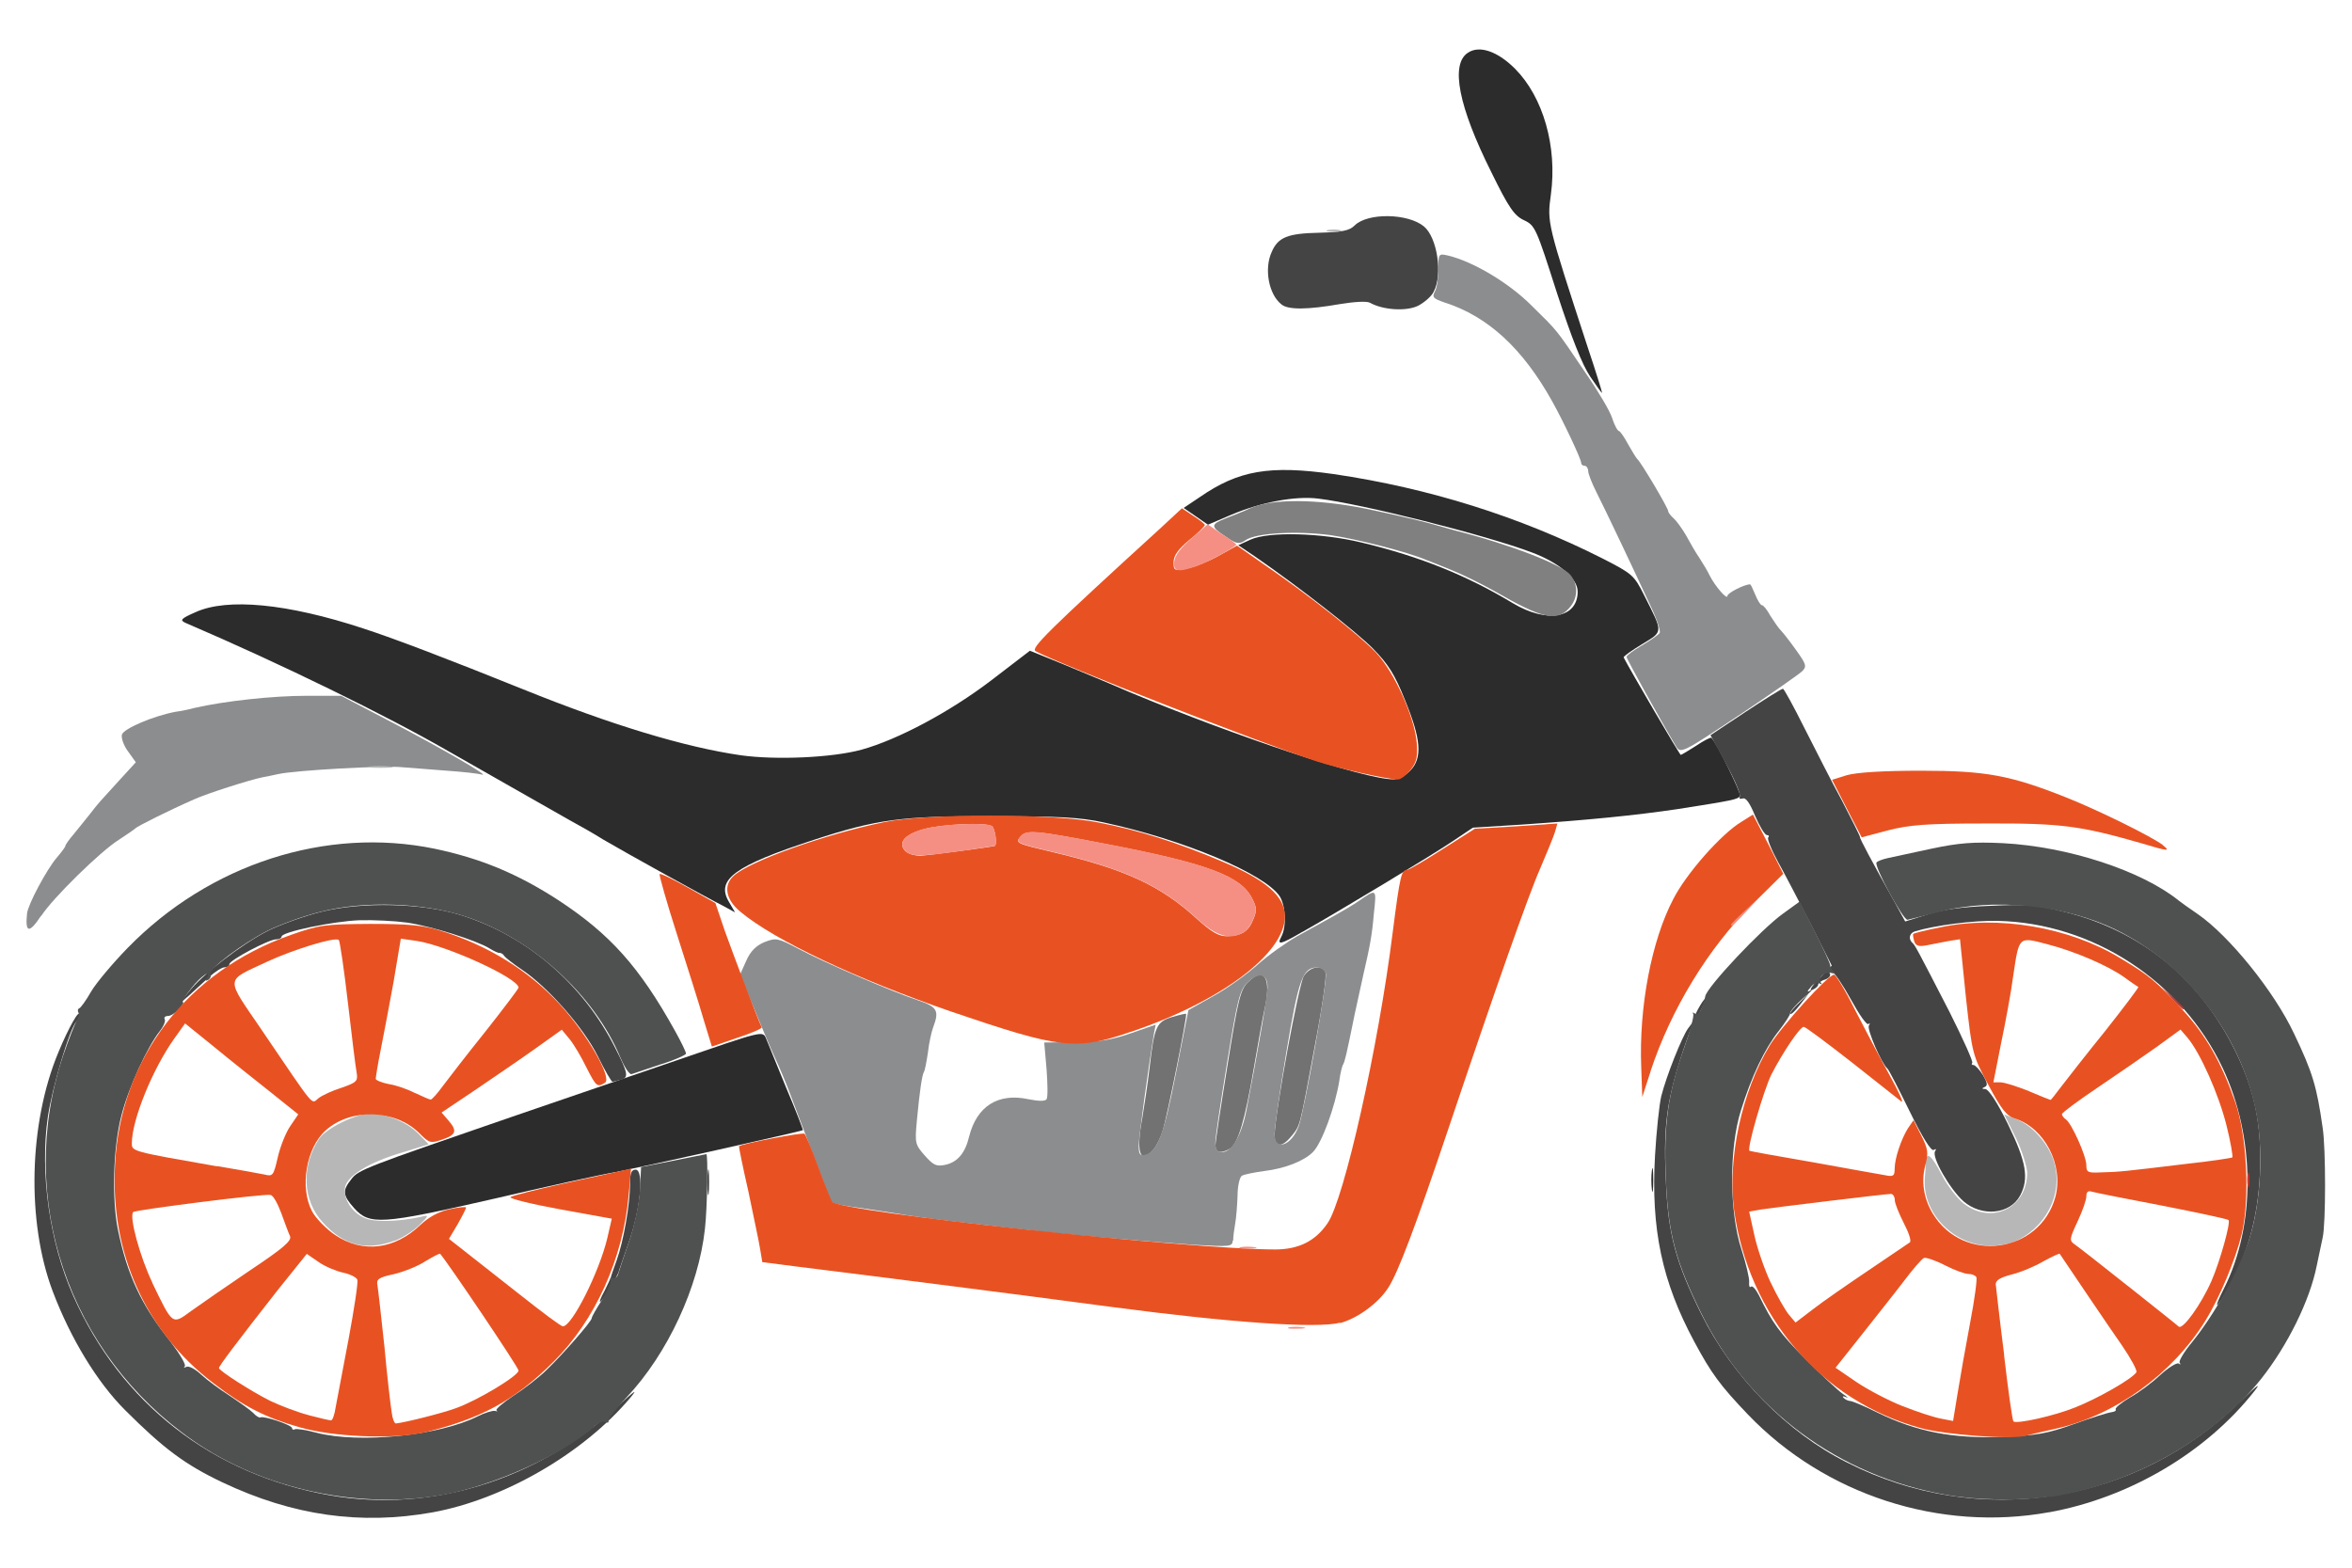 <svg width="36" height="24" viewBox="0 0 36 24" fill="none" xmlns="http://www.w3.org/2000/svg">
<path d="M7.538 18.357C8.36 18.166 9.213 17.978 9.43 17.942C9.845 17.862 12.273 17.318 12.289 17.302C12.294 17.297 12.183 17.003 12.033 16.652C11.889 16.3 11.75 15.959 11.724 15.895C11.675 15.777 11.66 15.784 10.381 16.225C9.666 16.47 8.519 16.864 7.831 17.099C5.586 17.872 5.485 17.909 5.377 18.053C5.238 18.229 5.244 18.298 5.421 18.496C5.655 18.757 5.836 18.747 7.538 18.357Z" fill="#2C2C2C"/>
<path d="M25.305 18.064C25.305 17.904 25.294 17.834 25.284 17.919C25.273 17.999 25.273 18.128 25.284 18.213C25.294 18.293 25.305 18.223 25.305 18.064Z" fill="#2C2C2C"/>
<path d="M19.935 14.267C20.511 13.942 21.941 13.078 22.24 12.875L22.544 12.671L23.307 12.623C24.315 12.553 25.018 12.484 25.668 12.388C26.522 12.254 26.602 12.239 26.633 12.185C26.654 12.148 26.28 11.38 26.195 11.295C26.185 11.284 26.077 11.338 25.96 11.418C25.842 11.493 25.736 11.557 25.726 11.557C25.71 11.557 24.952 10.261 24.852 10.065C24.846 10.049 24.975 9.958 25.135 9.861C25.46 9.663 25.46 9.696 25.166 9.114C25.012 8.805 24.985 8.784 24.527 8.549C23.263 7.91 21.871 7.472 20.415 7.258C19.433 7.119 18.959 7.199 18.363 7.611L18.117 7.776L18.303 7.904L18.489 8.033L18.852 7.878C19.306 7.687 19.829 7.59 20.175 7.633C20.842 7.713 22.751 8.193 23.454 8.46C23.864 8.615 24.148 8.855 24.148 9.058C24.148 9.463 23.679 9.548 23.155 9.234C22.457 8.813 21.737 8.52 20.841 8.306C20.222 8.156 19.417 8.135 19.139 8.262L18.953 8.347L19.214 8.523C19.892 8.992 20.745 9.66 21.011 9.925C21.251 10.171 21.346 10.32 21.506 10.72C21.751 11.318 21.772 11.599 21.591 11.792C21.517 11.872 21.405 11.931 21.326 11.931C20.888 11.931 18.931 11.281 17.294 10.598C17 10.469 16.536 10.278 16.265 10.165L15.764 9.962L15.172 10.416C14.537 10.9 13.743 11.323 13.187 11.477C12.733 11.601 11.875 11.637 11.341 11.563C10.483 11.439 9.357 11.098 8.013 10.555C6.861 10.091 6.051 9.781 5.56 9.621C4.392 9.237 3.479 9.152 2.995 9.371C2.765 9.472 2.749 9.494 2.84 9.536C4.307 10.165 5.905 10.949 6.851 11.493C7.214 11.702 8.248 12.287 8.717 12.555C8.856 12.63 9.091 12.763 9.235 12.854C9.581 13.057 10.841 13.756 11.076 13.872L11.251 13.968L11.155 13.803C10.957 13.467 11.241 13.254 12.452 12.859C13.416 12.544 13.79 12.491 15.187 12.496C16.195 12.496 16.531 12.511 16.894 12.591C18.11 12.852 19.358 13.375 19.588 13.723C19.678 13.867 19.694 14.182 19.614 14.336C19.539 14.475 19.593 14.465 19.933 14.267H19.935Z" fill="#2C2C2C"/>
<path d="M24.521 6.012C24.521 5.996 24.426 5.687 24.302 5.318C23.679 3.409 23.679 3.409 23.738 2.978C23.838 2.242 23.619 1.485 23.189 1.052C22.923 0.786 22.645 0.689 22.469 0.807C22.196 0.982 22.325 1.634 22.827 2.637C23.093 3.181 23.18 3.304 23.328 3.372C23.498 3.452 23.514 3.495 23.828 4.476C24.052 5.164 24.217 5.584 24.341 5.767C24.442 5.916 24.521 6.028 24.521 6.012Z" fill="#2C2C2C"/>
<path d="M31.364 23.152C32.596 22.928 33.769 22.235 34.511 21.291C34.617 21.157 34.543 21.211 34.313 21.435C32.702 23.031 30.287 23.413 28.271 22.389C27.353 21.931 26.515 21.072 26.041 20.118C25.646 19.319 25.528 18.886 25.497 18.048C25.453 17.136 25.528 16.721 25.881 15.744L25.918 15.638L25.838 15.744C25.742 15.878 25.507 16.469 25.427 16.783C25.396 16.917 25.353 17.327 25.332 17.69C25.268 18.815 25.438 19.621 25.935 20.544C26.19 21.018 26.324 21.206 26.757 21.658C27.935 22.885 29.69 23.455 31.364 23.151V23.152Z" fill="#444444"/>
<path d="M6.62 23.153C7.713 22.954 8.929 22.251 9.649 21.397C9.772 21.248 9.713 21.291 9.458 21.526C8.231 22.657 6.599 23.163 5.052 22.892C3.25 22.577 1.848 21.484 1.121 19.837C0.758 19.02 0.609 17.954 0.732 17.101C0.796 16.658 1.067 15.74 1.17 15.64C1.196 15.614 1.219 15.565 1.219 15.539C1.219 15.433 1.053 15.725 0.894 16.109C0.44 17.197 0.404 18.705 0.808 19.772C1.081 20.492 1.486 21.159 1.912 21.585C2.505 22.178 2.835 22.423 3.405 22.694C4.487 23.206 5.521 23.349 6.62 23.153Z" fill="#444444"/>
<path d="M34.116 19.706C34.404 19.194 34.559 18.634 34.59 17.979C34.621 17.249 34.521 16.726 34.227 16.118C33.683 14.993 32.781 14.251 31.593 13.958C31.182 13.857 31.017 13.839 30.473 13.867C30.035 13.883 29.721 13.926 29.497 14.001L29.161 14.107L29.012 13.834C28.638 13.162 28.463 12.837 28.468 12.811C28.468 12.795 28.344 12.55 28.195 12.261C28.04 11.978 27.785 11.472 27.62 11.148C27.455 10.817 27.305 10.544 27.29 10.544C27.269 10.544 27.012 10.704 26.72 10.897L26.181 11.255L26.421 11.698C26.555 11.943 26.65 12.168 26.629 12.199C26.614 12.225 26.629 12.235 26.673 12.225C26.721 12.204 26.784 12.294 26.864 12.491C26.933 12.651 27.013 12.784 27.044 12.784C27.076 12.784 27.081 12.8 27.065 12.821C27.044 12.837 27.114 13.012 27.22 13.205C27.326 13.396 27.555 13.834 27.727 14.17L28.037 14.783L27.839 14.986C27.733 15.098 27.684 15.172 27.733 15.157C27.787 15.136 27.828 15.098 27.828 15.077C27.828 15.051 27.877 15.012 27.934 14.997C27.993 14.976 28.025 14.938 28.009 14.906C27.988 14.875 28.004 14.858 28.04 14.875C28.077 14.886 28.211 15.084 28.334 15.308C28.457 15.532 28.574 15.702 28.6 15.676C28.621 15.655 28.626 15.666 28.605 15.702C28.574 15.761 28.803 16.29 28.888 16.358C28.909 16.373 29.059 16.667 29.229 17.013C29.427 17.418 29.559 17.626 29.597 17.605C29.634 17.584 29.641 17.59 29.618 17.626C29.564 17.716 29.843 18.201 30.051 18.389C30.334 18.634 30.765 18.592 30.92 18.304C31.059 18.043 31.015 17.786 30.734 17.211C30.579 16.891 30.44 16.677 30.388 16.672C30.334 16.672 30.329 16.662 30.378 16.641C30.426 16.62 30.421 16.576 30.352 16.46C30.298 16.375 30.233 16.305 30.207 16.305C30.181 16.305 30.171 16.29 30.187 16.274C30.207 16.259 30.047 15.906 29.841 15.495C29.345 14.531 29.312 14.472 29.276 14.439C29.206 14.38 29.222 14.284 29.312 14.258C29.606 14.168 30.209 14.088 30.576 14.098C32.032 14.13 33.391 15.021 34.02 16.349C34.521 17.411 34.528 18.759 34.041 19.724C33.866 20.07 33.913 20.059 34.116 19.708V19.706Z" fill="#444444"/>
<path d="M9.328 19.734C9.393 19.623 9.457 19.51 9.467 19.479C9.472 19.452 9.547 19.244 9.622 19.025C9.803 18.517 9.862 17.906 9.728 17.906C9.664 17.906 9.643 17.96 9.643 18.13C9.643 18.439 9.542 19.009 9.439 19.293C9.391 19.426 9.349 19.543 9.349 19.558C9.344 19.574 9.3 19.665 9.253 19.762C9.125 19.996 9.179 19.981 9.328 19.736V19.734Z" fill="#444444"/>
<path d="M10.854 18.09C10.854 17.915 10.843 17.85 10.833 17.946C10.822 18.041 10.822 18.186 10.833 18.266C10.843 18.346 10.854 18.266 10.854 18.09Z" fill="#444444"/>
<path d="M9.494 16.533C9.628 16.502 9.618 16.437 9.414 16.038C8.924 15.068 8.066 14.326 7.058 14.011C6.47 13.825 5.544 13.803 4.925 13.957C4.66 14.022 4.291 14.155 4.098 14.251C3.699 14.454 3.075 14.934 2.882 15.195L2.743 15.37L2.903 15.231C2.988 15.151 3.127 15.028 3.212 14.948C3.297 14.873 3.398 14.809 3.436 14.809C3.48 14.809 3.511 14.788 3.511 14.76C3.511 14.701 4.114 14.381 4.225 14.381C4.274 14.381 4.31 14.361 4.31 14.338C4.31 14.268 5.099 14.103 5.504 14.088C5.713 14.082 6.038 14.098 6.229 14.124C6.597 14.178 7.296 14.397 7.492 14.519C7.562 14.562 7.631 14.594 7.647 14.588C7.668 14.588 7.701 14.604 7.716 14.632C7.732 14.658 7.855 14.755 7.989 14.845C8.399 15.123 8.933 15.735 9.152 16.173C9.258 16.392 9.36 16.562 9.376 16.562C9.392 16.557 9.446 16.547 9.494 16.531V16.533Z" fill="#444444"/>
<path d="M26.042 15.45C26.09 15.365 26.111 15.29 26.101 15.29C26.085 15.29 26.037 15.365 25.99 15.45C25.941 15.541 25.92 15.61 25.931 15.61C25.946 15.61 25.995 15.541 26.042 15.45Z" fill="#444444"/>
<path d="M27.555 15.377L27.684 15.212L27.534 15.357C27.449 15.436 27.39 15.511 27.405 15.521C27.416 15.537 27.485 15.468 27.555 15.377Z" fill="#444444"/>
<path d="M21.7 4.684C21.796 4.635 21.909 4.54 21.945 4.465C22.084 4.199 21.999 3.638 21.796 3.467C21.551 3.264 20.932 3.254 20.734 3.452C20.654 3.532 20.543 3.553 20.19 3.563C19.71 3.573 19.561 3.632 19.465 3.857C19.347 4.112 19.417 4.507 19.615 4.661C19.716 4.746 20.02 4.741 20.505 4.656C20.724 4.62 20.92 4.607 20.969 4.635C21.167 4.746 21.518 4.769 21.699 4.684H21.7Z" fill="#444444"/>
<path d="M31.375 22.918C32.633 22.727 33.881 22.028 34.613 21.105C35.013 20.598 35.355 19.911 35.461 19.373C35.492 19.228 35.531 19.037 35.551 18.947C35.6 18.738 35.6 17.576 35.551 17.266C35.461 16.632 35.397 16.418 35.114 15.826C34.809 15.176 34.121 14.328 33.642 13.996C33.508 13.905 33.376 13.81 33.348 13.787C32.778 13.328 31.652 12.96 30.654 12.908C30.206 12.887 29.987 12.903 29.561 12.993C29.267 13.057 28.968 13.122 28.894 13.137C28.819 13.153 28.744 13.181 28.723 13.202C28.675 13.25 29.134 14.098 29.198 14.081C29.224 14.076 29.438 14.022 29.667 13.963C30.51 13.739 31.613 13.851 32.402 14.241C33.447 14.759 34.274 15.813 34.519 16.966C34.653 17.574 34.609 18.422 34.418 18.997C34.253 19.482 33.895 20.122 33.555 20.544C33.426 20.699 33.341 20.843 33.363 20.864C33.384 20.89 33.374 20.895 33.348 20.874C33.316 20.858 33.188 20.938 33.065 21.05C32.941 21.168 32.734 21.322 32.6 21.395C32.467 21.475 32.371 21.555 32.382 21.576C32.397 21.597 32.366 21.613 32.317 21.62C32.269 21.625 32.008 21.705 31.747 21.8C31.332 21.95 31.177 21.976 30.623 21.998C29.881 22.024 29.337 21.919 28.735 21.625C28.544 21.529 28.362 21.454 28.325 21.449C28.294 21.449 28.245 21.428 28.219 21.401C28.193 21.375 28.209 21.369 28.256 21.39C28.299 21.411 28.277 21.385 28.202 21.336C28.127 21.282 27.877 21.048 27.642 20.813C27.238 20.408 27.125 20.248 26.923 19.831C26.874 19.736 26.822 19.677 26.8 19.698C26.779 19.718 26.768 19.687 26.773 19.628C26.779 19.574 26.725 19.345 26.655 19.128C26.469 18.563 26.464 17.581 26.645 17.006C26.81 16.472 27.013 16.052 27.225 15.784C27.321 15.661 27.401 15.539 27.401 15.511C27.401 15.48 27.491 15.377 27.599 15.282C27.71 15.191 27.764 15.132 27.722 15.158C27.653 15.195 27.653 15.184 27.717 15.11C27.754 15.061 27.813 15.035 27.851 15.056C27.882 15.072 27.894 15.072 27.872 15.045C27.808 14.976 27.931 14.865 28.032 14.896C28.086 14.912 28.101 14.901 28.068 14.875C28.037 14.854 28.014 14.811 28.014 14.78C28.014 14.753 27.908 14.519 27.78 14.267L27.545 13.803L27.295 13.984C26.965 14.218 26.127 15.108 26.101 15.252C26.064 15.438 26 15.551 25.946 15.518C25.91 15.497 25.898 15.497 25.915 15.518C25.936 15.539 25.872 15.779 25.776 16.046C25.531 16.729 25.461 17.225 25.498 18.041C25.529 18.879 25.647 19.31 26.042 20.111C26.767 21.578 28.148 22.596 29.785 22.885C30.265 22.97 30.927 22.98 31.374 22.911L31.375 22.918Z" fill="#4F5150"/>
<path d="M6.779 22.885C7.563 22.746 8.635 22.256 9.094 21.84C9.158 21.781 9.233 21.75 9.269 21.771C9.301 21.786 9.318 21.781 9.313 21.755C9.302 21.729 9.431 21.564 9.591 21.392C10.22 20.724 10.694 19.701 10.79 18.811C10.827 18.486 10.839 17.664 10.811 17.669C10.8 17.669 10.571 17.718 10.303 17.77L9.813 17.866L9.793 18.244C9.777 18.458 9.702 18.799 9.622 19.023C9.548 19.242 9.473 19.461 9.462 19.503C9.452 19.546 9.414 19.577 9.377 19.567C9.346 19.562 9.329 19.572 9.346 19.598C9.362 19.624 9.302 19.758 9.217 19.897C9.127 20.036 9.057 20.158 9.057 20.18C9.057 20.229 8.604 20.745 8.369 20.97C8.258 21.081 8.029 21.258 7.857 21.369C7.691 21.48 7.573 21.583 7.601 21.593C7.622 21.609 7.612 21.609 7.575 21.599C7.539 21.593 7.415 21.63 7.309 21.684C6.729 21.977 5.497 22.104 4.845 21.934C4.685 21.89 4.536 21.87 4.515 21.88C4.489 21.896 4.471 21.885 4.471 21.864C4.471 21.816 4.045 21.673 3.986 21.699C3.971 21.71 3.917 21.678 3.875 21.63C3.826 21.581 3.667 21.47 3.517 21.369C3.368 21.274 3.171 21.129 3.079 21.044C2.989 20.959 2.888 20.905 2.85 20.926C2.819 20.942 2.806 20.942 2.829 20.916C2.85 20.895 2.754 20.73 2.615 20.547C2.156 19.972 1.948 19.518 1.805 18.825C1.71 18.361 1.731 17.561 1.859 17.075C1.97 16.642 2.254 16.03 2.447 15.784C2.506 15.709 2.537 15.629 2.521 15.603C2.506 15.577 2.527 15.554 2.57 15.554C2.613 15.554 2.688 15.506 2.74 15.448C2.794 15.389 2.82 15.342 2.799 15.342C2.779 15.342 2.836 15.247 2.928 15.129C3.077 14.937 3.258 14.819 3.163 14.979C3.142 15.015 3.147 15.023 3.189 15C3.22 14.979 3.237 14.941 3.22 14.915C3.177 14.845 3.71 14.445 4.099 14.247C4.291 14.152 4.659 14.018 4.927 13.954C5.577 13.789 6.478 13.82 7.113 14.028C8.136 14.359 9.097 15.227 9.497 16.194C9.561 16.343 9.636 16.454 9.667 16.444C9.699 16.434 9.902 16.364 10.111 16.295C10.324 16.23 10.5 16.15 10.5 16.13C10.5 16.103 10.425 15.949 10.329 15.777C9.786 14.8 9.337 14.3 8.548 13.782C7.924 13.377 7.36 13.142 6.651 12.993C4.993 12.652 3.206 13.227 1.953 14.513C1.724 14.748 1.473 15.047 1.394 15.181C1.319 15.314 1.234 15.431 1.213 15.436C1.187 15.447 1.187 15.479 1.202 15.506C1.218 15.537 1.208 15.585 1.176 15.624C1.15 15.66 1.053 15.907 0.963 16.168C0.238 18.349 1.048 20.728 2.958 22.056C4.025 22.798 5.497 23.117 6.786 22.883L6.779 22.885Z" fill="#4F5150"/>
<path d="M17.653 17.6C17.702 17.546 17.764 17.419 17.797 17.306C17.862 17.103 18.176 15.541 18.155 15.52C18.15 15.515 18.055 15.536 17.942 15.569C17.702 15.643 17.669 15.707 17.596 16.342C17.565 16.608 17.511 16.955 17.485 17.11C17.384 17.649 17.448 17.835 17.655 17.6H17.653Z" fill="#727272"/>
<path d="M18.826 17.585C18.95 17.51 19.056 17.141 19.19 16.358C19.254 15.989 19.323 15.595 19.349 15.478C19.468 14.983 19.355 14.78 19.104 15.035C18.986 15.146 18.95 15.301 18.79 16.299C18.689 16.922 18.604 17.477 18.604 17.536C18.604 17.647 18.684 17.665 18.828 17.585H18.826Z" fill="#727272"/>
<path d="M19.77 17.391C19.904 17.22 19.888 17.285 20.122 16.025C20.234 15.444 20.308 14.937 20.288 14.888C20.239 14.765 20.053 14.793 19.957 14.942C19.878 15.066 19.514 17.043 19.509 17.384C19.509 17.57 19.627 17.57 19.77 17.389V17.391Z" fill="#727272"/>
<path d="M24.042 9.281C24.153 9.137 24.153 8.946 24.037 8.801C23.903 8.641 23.114 8.337 22.282 8.124C22.207 8.103 22.016 8.049 21.856 8.005C21.696 7.962 21.263 7.861 20.897 7.786C20.149 7.637 19.468 7.632 19.136 7.781C19.035 7.83 18.87 7.892 18.773 7.931C18.528 8.026 18.523 8.059 18.752 8.209C18.928 8.332 18.966 8.337 19.067 8.268C19.232 8.157 19.856 8.124 20.368 8.193C20.768 8.252 21.541 8.448 21.83 8.572C21.889 8.593 22.07 8.667 22.23 8.732C22.39 8.796 22.678 8.94 22.869 9.046C23.627 9.484 23.846 9.531 24.042 9.281Z" fill="#808080"/>
<path d="M18.875 18.992C18.875 18.933 18.89 18.822 18.906 18.731C18.922 18.646 18.937 18.453 18.942 18.305C18.942 18.161 18.974 18.022 19.007 18.001C19.038 17.98 19.198 17.948 19.353 17.927C19.662 17.89 19.956 17.777 20.095 17.638C20.234 17.499 20.435 16.945 20.5 16.545C20.515 16.427 20.543 16.316 20.559 16.295C20.585 16.241 20.602 16.184 20.734 15.532C20.799 15.238 20.858 14.962 20.868 14.919C20.969 14.486 21.002 14.305 21.028 13.991C21.071 13.596 21.076 13.601 20.788 13.8C20.713 13.853 20.548 13.949 20.414 14.024C20.281 14.098 20.03 14.237 19.855 14.333C19.679 14.434 19.407 14.627 19.252 14.766C19.097 14.905 18.798 15.124 18.579 15.245L18.19 15.464L17.999 16.429C17.813 17.388 17.71 17.645 17.514 17.682C17.45 17.697 17.429 17.661 17.429 17.543C17.429 17.414 17.583 16.3 17.663 15.82L17.689 15.687L17.305 15.82C17.012 15.921 16.81 15.954 16.452 15.954L15.983 15.96L16.019 16.37C16.035 16.594 16.04 16.795 16.019 16.828C15.998 16.86 15.901 16.86 15.741 16.828C15.277 16.728 14.952 16.934 14.834 17.398C14.775 17.649 14.659 17.788 14.476 17.831C14.332 17.862 14.29 17.841 14.156 17.692C14.007 17.522 14.002 17.501 14.033 17.164C14.076 16.7 14.113 16.465 14.139 16.416C14.155 16.396 14.182 16.257 14.203 16.112C14.219 15.968 14.257 15.798 14.283 15.728C14.379 15.473 14.348 15.414 14.049 15.313C13.659 15.184 12.608 14.733 12.219 14.524C11.904 14.359 11.878 14.354 11.701 14.423C11.572 14.477 11.487 14.562 11.423 14.707L11.327 14.92L11.53 15.41C11.642 15.683 11.786 16.029 11.855 16.178C11.925 16.328 12.041 16.599 12.111 16.792C12.18 16.978 12.34 17.4 12.464 17.72C12.582 18.045 12.693 18.333 12.704 18.37C12.719 18.424 12.809 18.445 13.343 18.519C13.461 18.535 13.689 18.573 13.851 18.599C14.01 18.625 14.48 18.69 14.89 18.733C15.3 18.782 15.717 18.829 15.818 18.839C16.084 18.882 17.641 19.015 18.287 19.058C18.826 19.089 18.863 19.084 18.868 18.994L18.875 18.992ZM18.602 17.494C18.602 17.409 18.687 16.855 18.783 16.262C18.942 15.292 18.974 15.158 19.097 15.04C19.262 14.875 19.401 14.906 19.401 15.11C19.401 15.238 19.252 16.107 19.076 17.007C19.002 17.381 18.852 17.637 18.708 17.637C18.628 17.637 18.602 17.6 18.602 17.492V17.494ZM19.509 17.36C19.509 17.265 19.589 16.698 19.69 16.102C19.876 14.988 19.94 14.811 20.159 14.811C20.213 14.811 20.27 14.847 20.293 14.901C20.324 14.981 19.968 17.002 19.877 17.242C19.766 17.546 19.509 17.626 19.509 17.36Z" fill="#8C8D8F"/>
<path d="M0.631 14.022C0.812 13.743 1.538 13.034 1.815 12.859C1.938 12.779 2.054 12.699 2.07 12.683C2.096 12.652 2.588 12.405 2.977 12.235C3.163 12.15 3.815 11.941 4.016 11.9C4.076 11.889 4.182 11.868 4.256 11.851C4.517 11.792 5.888 11.717 6.149 11.745C6.293 11.755 6.608 11.781 6.842 11.799C7.077 11.815 7.317 11.842 7.376 11.858C7.525 11.901 6.757 11.453 5.925 11.02L5.221 10.652H4.698C4.169 10.652 3.44 10.732 2.976 10.838C2.901 10.859 2.772 10.886 2.687 10.897C2.346 10.961 1.882 11.158 1.865 11.25C1.855 11.304 1.896 11.42 1.961 11.505L2.079 11.67L1.849 11.921C1.514 12.289 1.519 12.278 1.375 12.464C1.3 12.555 1.189 12.699 1.125 12.774C1.055 12.854 1.001 12.934 1.001 12.949C1.001 12.965 0.942 13.045 0.873 13.125C0.713 13.311 0.43 13.844 0.414 13.983C0.383 14.282 0.445 14.298 0.628 14.02L0.631 14.022Z" fill="#8C8D8F"/>
<path d="M26.617 10.951C27.107 10.621 27.545 10.317 27.587 10.273C27.656 10.204 27.646 10.167 27.496 9.959C27.401 9.825 27.293 9.686 27.256 9.649C27.22 9.613 27.15 9.51 27.096 9.425C27.048 9.335 26.991 9.265 26.968 9.265C26.947 9.265 26.904 9.196 26.867 9.106C26.831 9.02 26.798 8.946 26.787 8.946C26.697 8.946 26.441 9.079 26.441 9.121C26.441 9.196 26.25 8.972 26.169 8.812C26.142 8.753 26.073 8.636 26.014 8.546C25.955 8.461 25.864 8.301 25.805 8.193C25.746 8.092 25.661 7.974 25.619 7.938C25.571 7.894 25.534 7.847 25.534 7.826C25.534 7.778 25.114 7.069 25.06 7.027C25.044 7.011 24.98 6.909 24.921 6.803C24.862 6.692 24.797 6.6 24.782 6.6C24.761 6.6 24.712 6.514 24.676 6.401C24.644 6.295 24.457 5.981 24.265 5.703C23.807 5.025 23.85 5.079 23.438 4.674C23.093 4.328 22.542 4.001 22.159 3.911C22.02 3.88 22.015 3.885 22.015 4.12C22.015 4.259 21.994 4.413 21.961 4.465C21.918 4.551 21.935 4.571 22.111 4.631C22.778 4.844 23.31 5.34 23.758 6.144C23.934 6.459 24.201 7.029 24.201 7.083C24.201 7.109 24.222 7.131 24.255 7.131C24.281 7.131 24.309 7.168 24.309 7.211C24.309 7.255 24.368 7.402 24.438 7.541C24.582 7.825 25.008 8.725 25.265 9.279C25.36 9.477 25.419 9.663 25.404 9.689C25.388 9.716 25.265 9.801 25.131 9.881C25.002 9.955 24.896 10.035 24.896 10.056C24.896 10.087 25.419 11.033 25.654 11.427C25.724 11.539 25.75 11.528 26.619 10.948L26.617 10.951Z" fill="#8C8D8F"/>
<path d="M30.809 19.018C31.31 18.815 31.588 18.276 31.438 17.786C31.358 17.513 31.108 17.232 30.868 17.136L30.677 17.061L30.852 17.414C30.948 17.612 31.023 17.852 31.028 17.948C31.033 18.486 30.489 18.758 30.058 18.427C29.963 18.353 29.808 18.155 29.723 17.989C29.563 17.685 29.488 17.621 29.478 17.786C29.478 17.835 29.468 17.951 29.462 18.036C29.419 18.575 29.916 19.081 30.481 19.07C30.592 19.07 30.741 19.044 30.811 19.017L30.809 19.018Z" fill="#B7B7B7"/>
<path d="M6.037 18.997C6.156 18.954 6.321 18.848 6.411 18.762C6.571 18.603 6.571 18.597 6.442 18.629C6.102 18.703 5.739 18.714 5.589 18.649C5.391 18.57 5.259 18.366 5.28 18.186C5.301 18.005 5.648 17.791 6.182 17.636L6.561 17.518L6.401 17.353C6.23 17.178 5.916 17.049 5.659 17.049C5.445 17.049 4.986 17.279 4.885 17.433C4.607 17.854 4.63 18.372 4.939 18.712C5.259 19.065 5.594 19.155 6.037 18.995V18.997Z" fill="#B7B7B7"/>
<path d="M5.972 11.734C5.877 11.724 5.732 11.724 5.653 11.734C5.573 11.745 5.653 11.755 5.828 11.755C6.004 11.755 6.068 11.745 5.972 11.734Z" fill="#B7B7B7"/>
<path d="M20.508 3.522C20.459 3.511 20.374 3.511 20.322 3.522C20.273 3.537 20.317 3.548 20.418 3.548C20.518 3.548 20.562 3.537 20.508 3.522Z" fill="#B7B7B7"/>
<path d="M31.001 21.98C31.06 21.964 31.274 21.916 31.48 21.869C32.377 21.665 33.246 21.036 33.752 20.226C33.971 19.873 34.216 19.288 34.312 18.893C34.44 18.349 34.391 17.373 34.211 16.867C33.997 16.259 33.767 15.854 33.416 15.47C33.001 15.021 32.916 14.947 32.447 14.665C31.663 14.191 30.58 14.01 29.701 14.196C29.482 14.239 29.296 14.286 29.285 14.297C29.275 14.307 29.285 14.361 29.301 14.415C29.327 14.485 29.376 14.495 29.505 14.469C29.595 14.453 29.744 14.42 29.835 14.405L30 14.379L30.09 15.263C30.186 16.137 30.191 16.153 30.436 16.612C30.634 16.985 30.714 17.086 30.841 17.124C31.294 17.268 31.588 17.833 31.46 18.323C31.225 19.187 30.052 19.352 29.583 18.579C29.444 18.349 29.402 18.084 29.471 17.832C29.52 17.646 29.508 17.587 29.407 17.383L29.289 17.149L29.204 17.272C29.098 17.442 29 17.736 29 17.891C29 18.002 28.98 18.019 28.851 17.991C28.771 17.976 28.276 17.891 27.747 17.793C27.219 17.703 26.783 17.623 26.778 17.618C26.734 17.587 26.997 16.685 27.113 16.45C27.289 16.109 27.551 15.72 27.608 15.72C27.635 15.72 27.961 15.965 28.338 16.259C28.717 16.558 29.058 16.829 29.101 16.862C29.145 16.893 29.065 16.718 28.926 16.467C28.787 16.217 28.552 15.769 28.398 15.47C28.248 15.166 28.099 14.921 28.073 14.921C27.982 14.921 27.268 15.71 27.085 16.009C26.66 16.712 26.441 17.736 26.541 18.515C26.76 20.141 27.874 21.448 29.4 21.863C29.758 21.964 30.771 22.039 31.001 21.982V21.98ZM30.676 20.742C30.606 20.193 30.552 19.708 30.547 19.66C30.547 19.596 30.627 19.554 30.797 19.51C30.942 19.474 31.155 19.382 31.282 19.307C31.411 19.238 31.522 19.184 31.527 19.196C31.666 19.404 32.285 20.32 32.476 20.593C32.615 20.796 32.716 20.982 32.7 21.008C32.636 21.109 32.113 21.408 31.762 21.547C31.442 21.676 30.872 21.803 30.818 21.761C30.803 21.75 30.738 21.297 30.674 20.742H30.676ZM29.119 21.526C28.905 21.441 28.59 21.276 28.415 21.158L28.095 20.939L28.484 20.449C28.698 20.176 28.992 19.809 29.134 19.622C29.273 19.436 29.418 19.269 29.449 19.258C29.48 19.248 29.624 19.295 29.769 19.37C29.913 19.444 30.073 19.503 30.127 19.503C30.181 19.503 30.233 19.524 30.25 19.552C30.266 19.573 30.224 19.893 30.154 20.256C30.085 20.619 30 21.104 29.963 21.333L29.894 21.754L29.703 21.717C29.597 21.697 29.334 21.611 29.122 21.526H29.119ZM32.574 19.691C32.179 19.377 31.811 19.088 31.757 19.052C31.672 18.992 31.672 18.972 31.8 18.699C31.875 18.539 31.934 18.369 31.934 18.315C31.934 18.245 31.96 18.224 32.024 18.245C32.078 18.261 32.563 18.356 33.102 18.459C33.641 18.565 34.094 18.662 34.11 18.678C34.146 18.714 33.981 19.307 33.849 19.611C33.689 19.974 33.411 20.358 33.349 20.31C33.323 20.284 32.97 20.006 32.575 19.691H32.574ZM27.103 19.637C27.007 19.434 26.894 19.104 26.852 18.907L26.773 18.549L26.943 18.518C27.141 18.487 28.863 18.278 28.943 18.278C28.974 18.278 29.002 18.322 29.002 18.374C29.002 18.422 29.067 18.582 29.141 18.727C29.216 18.871 29.259 18.999 29.232 19.02C29.206 19.036 28.922 19.229 28.603 19.446C28.278 19.665 27.893 19.931 27.749 20.044L27.483 20.247L27.383 20.129C27.329 20.065 27.202 19.846 27.105 19.639L27.103 19.637ZM31.934 17.84C31.934 17.696 31.705 17.19 31.619 17.136C31.588 17.116 31.56 17.077 31.56 17.056C31.56 17.036 31.805 16.853 32.104 16.652C32.408 16.448 32.813 16.167 33.017 16.023L33.375 15.762L33.481 15.885C33.679 16.12 33.96 16.754 34.079 17.229C34.143 17.484 34.179 17.703 34.169 17.719C34.153 17.729 33.834 17.778 33.455 17.819C32.532 17.931 32.426 17.943 32.158 17.948C31.96 17.958 31.934 17.948 31.934 17.842V17.84ZM31.055 16.704C30.879 16.634 30.681 16.57 30.622 16.57H30.511L30.629 15.972C30.698 15.642 30.784 15.178 30.815 14.938C30.905 14.33 30.895 14.34 31.328 14.453C31.76 14.564 32.266 14.783 32.522 14.966C32.622 15.041 32.72 15.105 32.73 15.11C32.735 15.12 32.511 15.419 32.223 15.783C31.929 16.146 31.63 16.53 31.545 16.641C31.465 16.747 31.395 16.839 31.385 16.839C31.38 16.839 31.23 16.78 31.055 16.705V16.704Z" fill="#E85222"/>
<path d="M6.47 21.936C7.355 21.723 7.873 21.446 8.476 20.843C9.11 20.209 9.538 19.27 9.623 18.289L9.659 17.889L9.531 17.92C9.461 17.936 9.056 18.026 8.629 18.118C8.203 18.214 7.84 18.304 7.812 18.327C7.791 18.348 8.132 18.433 8.57 18.513L9.364 18.657L9.294 18.961C9.171 19.474 8.755 20.305 8.616 20.305C8.585 20.305 8.286 20.08 7.944 19.809C7.598 19.536 7.219 19.239 7.096 19.142L6.872 18.966L7.005 18.742C7.075 18.619 7.134 18.502 7.134 18.487C7.134 18.471 7.016 18.482 6.879 18.513C6.713 18.549 6.559 18.636 6.441 18.747C6.041 19.131 5.556 19.191 5.129 18.907C4.989 18.812 4.83 18.647 4.776 18.544C4.585 18.181 4.685 17.574 4.984 17.307C5.363 16.961 6.046 16.982 6.413 17.343C6.567 17.498 6.588 17.508 6.759 17.449C6.983 17.375 7.004 17.315 6.865 17.155L6.759 17.032L7.244 16.707C7.509 16.526 7.927 16.243 8.166 16.073L8.599 15.764L8.722 15.913C8.787 15.993 8.903 16.191 8.978 16.346C9.127 16.639 9.143 16.65 9.261 16.575C9.372 16.5 8.988 15.833 8.563 15.369C8.088 14.856 7.459 14.467 6.733 14.245C6.482 14.165 6.248 14.144 5.666 14.144C4.967 14.149 4.887 14.159 4.449 14.314C2.861 14.874 1.84 16.207 1.761 17.828C1.686 19.182 2.23 20.388 3.269 21.177C3.733 21.535 4.074 21.705 4.581 21.849C5.089 21.999 6.015 22.035 6.463 21.935L6.47 21.936ZM5.996 21.627C5.98 21.532 5.926 21.078 5.885 20.624C5.836 20.171 5.789 19.745 5.778 19.681C5.758 19.585 5.789 19.557 6.034 19.505C6.183 19.469 6.402 19.382 6.514 19.307C6.632 19.238 6.727 19.184 6.738 19.196C6.866 19.345 7.937 20.934 7.937 20.982C7.937 21.062 7.308 21.441 6.978 21.558C6.78 21.632 6.204 21.777 6.06 21.792C6.039 21.797 6.006 21.718 5.996 21.627ZM4.722 21.664C4.552 21.62 4.289 21.519 4.134 21.445C3.836 21.295 3.356 20.986 3.351 20.944C3.351 20.913 3.624 20.55 4.247 19.755L4.696 19.196L4.882 19.324C4.983 19.394 5.155 19.463 5.255 19.484C5.356 19.505 5.454 19.554 5.469 19.59C5.485 19.627 5.42 20.044 5.335 20.503C5.245 20.967 5.16 21.436 5.137 21.547C5.122 21.653 5.089 21.745 5.068 21.745C5.047 21.745 4.887 21.709 4.722 21.665V21.664ZM2.332 19.637C2.141 19.238 1.974 18.624 2.039 18.555C2.075 18.523 4.039 18.271 4.14 18.294C4.183 18.299 4.251 18.428 4.305 18.572C4.359 18.721 4.416 18.876 4.439 18.925C4.47 18.994 4.333 19.111 3.82 19.453C3.457 19.698 3.057 19.976 2.923 20.072C2.635 20.285 2.645 20.291 2.331 19.639L2.332 19.637ZM3.325 17.856C2.018 17.627 2.018 17.627 2.018 17.503C2.018 17.145 2.337 16.361 2.673 15.892L2.833 15.668L3.276 16.026C3.516 16.224 3.905 16.533 4.14 16.719L4.565 17.06L4.442 17.241C4.373 17.341 4.287 17.561 4.251 17.72C4.187 17.998 4.176 18.014 4.048 17.981C3.973 17.965 3.643 17.906 3.323 17.852L3.325 17.856ZM4.008 15.771C3.443 14.943 3.438 15.028 4.082 14.726C4.477 14.54 5.139 14.337 5.186 14.391C5.202 14.406 5.266 14.839 5.325 15.35C5.384 15.857 5.443 16.342 5.459 16.422C5.48 16.551 5.459 16.572 5.229 16.652C5.09 16.695 4.93 16.77 4.877 16.811C4.758 16.902 4.85 17.01 4.008 15.772V15.771ZM6.354 16.735C6.243 16.676 6.06 16.612 5.949 16.596C5.843 16.575 5.751 16.537 5.751 16.516C5.751 16.495 5.782 16.297 5.825 16.083C5.869 15.864 5.959 15.39 6.024 15.032L6.135 14.37L6.385 14.406C6.839 14.476 7.937 14.976 7.937 15.12C7.937 15.136 7.708 15.44 7.429 15.793C7.146 16.146 6.854 16.523 6.774 16.631C6.694 16.742 6.614 16.829 6.594 16.834C6.573 16.834 6.465 16.785 6.354 16.733V16.735Z" fill="#E85222"/>
<path d="M20.512 20.255C20.772 20.186 21.092 19.956 21.247 19.717C21.396 19.492 21.667 18.773 22.175 17.263C22.863 15.216 23.396 13.695 23.577 13.29C23.678 13.055 23.78 12.805 23.801 12.736L23.838 12.607L23.209 12.65L22.574 12.687L22.079 13.001C21.813 13.172 21.567 13.316 21.54 13.316C21.45 13.316 21.429 13.396 21.316 14.28C21.097 16.031 20.574 18.361 20.319 18.728C20.133 19.001 19.875 19.128 19.519 19.128C18.212 19.128 12.863 18.552 12.736 18.398C12.721 18.377 12.625 18.142 12.528 17.875C12.432 17.614 12.337 17.379 12.314 17.357C12.293 17.331 11.365 17.506 11.311 17.548C11.306 17.553 11.37 17.867 11.456 18.246C11.535 18.631 11.621 19.025 11.636 19.131L11.668 19.322L12.163 19.386C13.704 19.578 15.427 19.797 17.027 20.01C18.845 20.25 20.152 20.34 20.51 20.25L20.512 20.255Z" fill="#E85222"/>
<path d="M25.263 16.401C25.578 15.447 26.148 14.514 26.826 13.841L27.295 13.377L27.066 12.924L26.831 12.47L26.655 12.581C26.351 12.762 25.812 13.37 25.611 13.765C25.281 14.394 25.083 15.412 25.121 16.346L25.137 16.794L25.265 16.399L25.263 16.401Z" fill="#E85222"/>
<path d="M11.285 15.888C11.499 15.819 11.669 15.744 11.659 15.728C11.584 15.568 11.216 14.592 11.094 14.251L10.95 13.825L10.534 13.591C10.305 13.462 10.109 13.366 10.096 13.382C10.086 13.393 10.202 13.808 10.362 14.305C10.522 14.805 10.708 15.393 10.772 15.617L10.896 16.022L11.285 15.888Z" fill="#E85222"/>
<path d="M17.305 15.798C18.687 15.334 19.667 14.598 19.667 14.027C19.667 13.723 19.378 13.472 18.718 13.194C18.014 12.895 17.427 12.709 16.808 12.591C16.131 12.452 14.179 12.452 13.534 12.586C12.627 12.772 11.475 13.184 11.23 13.408C11.07 13.552 11.106 13.771 11.331 13.957C11.854 14.395 13.117 14.991 14.563 15.488C16.238 16.058 16.461 16.086 17.303 15.798H17.305ZM18.318 14.065C17.764 13.557 17.22 13.307 16.122 13.047C15.557 12.913 15.534 12.908 15.621 12.807C15.712 12.701 15.84 12.711 16.944 12.925C18.47 13.219 18.991 13.41 19.163 13.752C19.238 13.891 19.238 13.943 19.184 14.072C19.109 14.263 19.003 14.327 18.779 14.333C18.65 14.333 18.544 14.268 18.32 14.067L18.318 14.065ZM13.849 13.021C13.743 12.892 13.854 12.77 14.153 12.69C14.436 12.616 15.086 12.589 15.182 12.647C15.23 12.678 15.267 12.935 15.225 12.951C15.171 12.967 14.217 13.095 14.088 13.1C13.993 13.1 13.89 13.069 13.849 13.021Z" fill="#E85222"/>
<path d="M33.108 12.939C32.932 12.805 32.11 12.4 31.615 12.204C30.767 11.868 30.393 11.799 29.403 11.799C28.822 11.799 28.416 11.825 28.266 11.868L28.042 11.938L28.266 12.376L28.495 12.819L28.895 12.713C29.225 12.628 29.483 12.607 30.388 12.607C31.545 12.602 31.834 12.638 32.798 12.916C33.188 13.034 33.224 13.034 33.108 12.942V12.939Z" fill="#E85222"/>
<path d="M21.59 11.787C21.685 11.664 21.701 11.584 21.685 11.371C21.649 10.972 21.345 10.294 21.061 9.99C20.806 9.724 20.048 9.121 19.339 8.636L18.934 8.353L18.646 8.513C18.491 8.598 18.272 8.688 18.161 8.704C17.975 8.74 17.963 8.735 17.963 8.608C17.963 8.507 18.032 8.41 18.202 8.268C18.336 8.162 18.442 8.054 18.442 8.038C18.442 8.023 18.362 7.958 18.267 7.899L18.091 7.781L17.792 8.059C16.021 9.675 15.771 9.926 15.851 9.969C16.192 10.16 19.329 11.387 20.149 11.655C20.489 11.766 21.242 11.933 21.397 11.933C21.44 11.933 21.525 11.869 21.588 11.789L21.59 11.787Z" fill="#E85222"/>
<path d="M34.431 18.064C34.431 17.963 34.42 17.92 34.405 17.974C34.394 18.022 34.394 18.108 34.405 18.16C34.42 18.209 34.431 18.165 34.431 18.064Z" fill="#BA3933"/>
<path d="M33.428 15.435C33.428 15.424 33.348 15.35 33.252 15.259L33.082 15.104L33.237 15.28C33.386 15.44 33.428 15.478 33.428 15.435Z" fill="#BA3933"/>
<path d="M19.945 20.32C19.881 20.309 19.785 20.309 19.731 20.32C19.683 20.335 19.736 20.346 19.854 20.341C19.973 20.341 20.014 20.33 19.945 20.32Z" fill="#F58F84"/>
<path d="M19.2 19.093C19.135 19.083 19.04 19.083 18.986 19.093C18.937 19.109 18.991 19.119 19.109 19.114C19.227 19.114 19.269 19.104 19.2 19.093Z" fill="#F58F84"/>
<path d="M19.034 14.277C19.083 14.251 19.152 14.153 19.184 14.068C19.237 13.94 19.237 13.888 19.163 13.749C18.992 13.408 18.469 13.215 16.943 12.921C15.84 12.708 15.711 12.697 15.621 12.803C15.536 12.904 15.556 12.909 16.121 13.043C17.22 13.304 17.764 13.556 18.318 14.061C18.617 14.334 18.826 14.397 19.032 14.275L19.034 14.277Z" fill="#F58F84"/>
<path d="M26.735 13.947L26.949 13.718L26.72 13.931C26.596 14.043 26.496 14.145 26.496 14.156C26.496 14.199 26.544 14.156 26.735 13.947Z" fill="#F58F84"/>
<path d="M14.736 13.024C14.997 12.987 15.221 12.949 15.226 12.949C15.27 12.934 15.231 12.676 15.183 12.645C15.087 12.586 14.435 12.614 14.154 12.688C13.855 12.768 13.744 12.892 13.85 13.019C13.93 13.114 14.069 13.12 14.734 13.024H14.736Z" fill="#F58F84"/>
<path d="M18.341 8.656C18.517 8.592 18.922 8.368 18.922 8.337C18.922 8.326 18.826 8.252 18.703 8.177L18.484 8.027L18.239 8.241C18.079 8.375 17.984 8.502 17.973 8.594C17.952 8.754 18.032 8.769 18.341 8.658V8.656Z" fill="#F58F84"/>
</svg>
